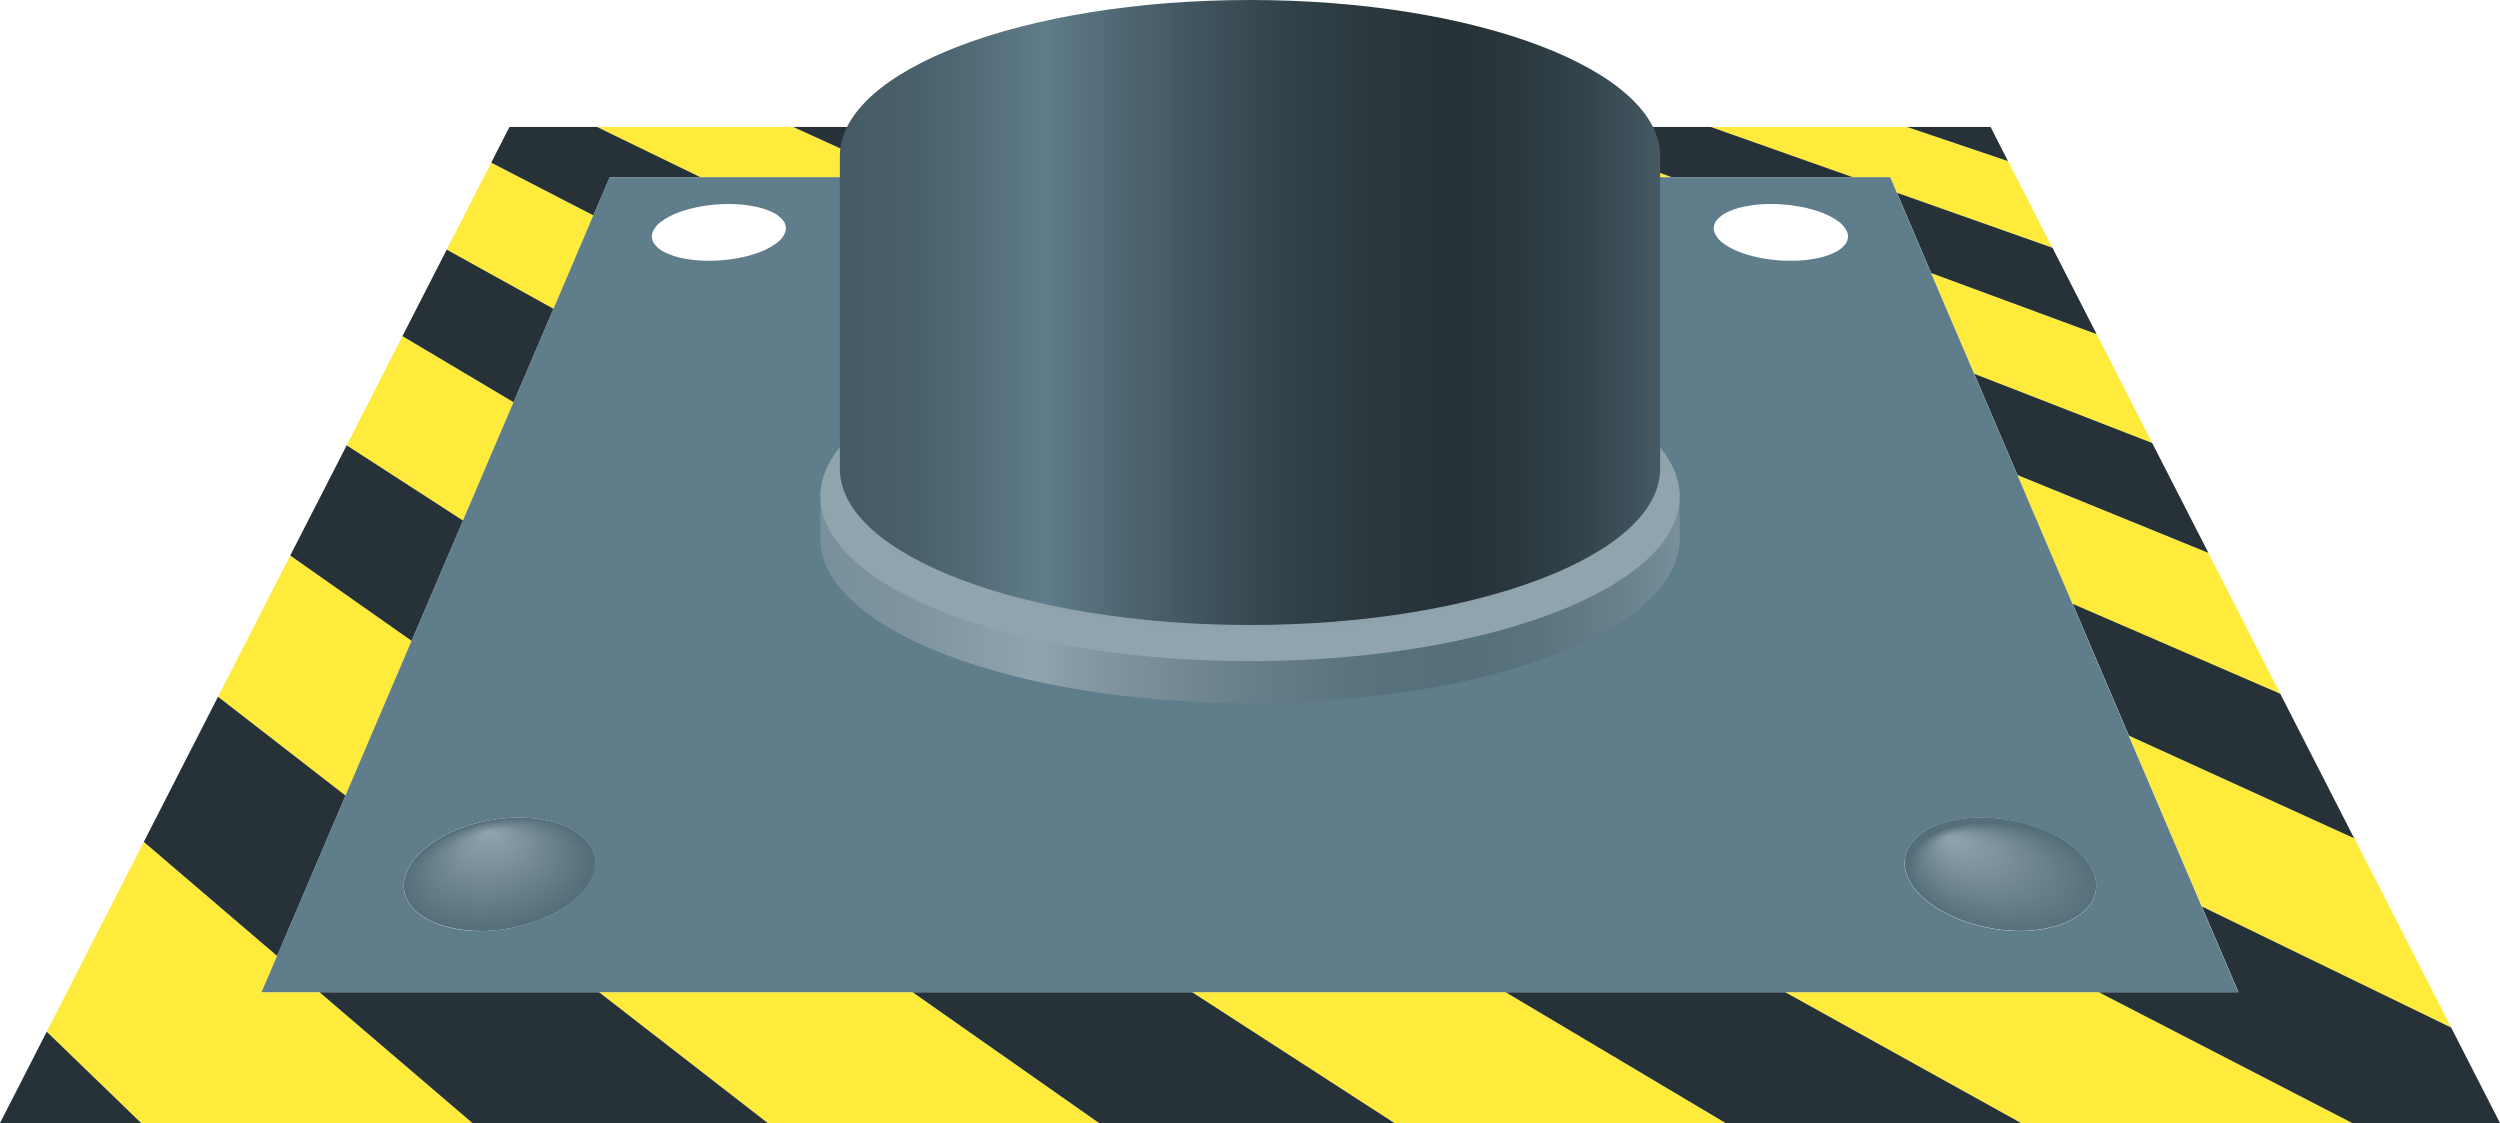 <svg xmlns="http://www.w3.org/2000/svg" xmlns:xlink="http://www.w3.org/1999/xlink"
     viewBox="0 0 512 230">
	<defs>
		<radialGradient id="a" cx="102.3" cy="179.05" fx="93.352" r="11.12"
		                gradientTransform="translate(388.2 15.82) rotate(78.38) scale(1 1.75)"
		                gradientUnits="userSpaceOnUse">
			<stop offset="0" stop-color="#90a4ae"/>
			<stop offset="1" stop-color="#546e7a"/>
		</radialGradient>
		<radialGradient id="b" cx="409.7" cy="179.05" fx="397.09"
		                fy="167.523" r="19.63"
		                gradientTransform="matrix(0.99, 0.17, -0.1, 0.56, 22.77, 10.07)"
		                xlink:href="#a"/>
		<linearGradient id="c" x1="168" y1="106" x2="344" y2="106" gradientUnits="userSpaceOnUse">
			<stop offset="0" stop-color="#78909c"/>
			<stop offset="0.1" stop-color="#7d94a0"/>
			<stop offset="0.22" stop-color="#8ca0ab"/>
			<stop offset="0.25" stop-color="#90a4ae"/>
			<stop offset="0.33" stop-color="#8095a0"/>
			<stop offset="0.49" stop-color="#68808b"/>
			<stop offset="0.63" stop-color="#59737e"/>
			<stop offset="0.75" stop-color="#546e7a"/>
			<stop offset="0.83" stop-color="#59737f"/>
			<stop offset="0.93" stop-color="#68808c"/>
			<stop offset="1" stop-color="#78909c"/>
		</linearGradient>
		<radialGradient id="d" cx="256" cy="104.71" r="29.21"
		                gradientTransform="matrix(0, 1.13, -2.98, 0, 568.49, -188.75)"
		                gradientUnits="userSpaceOnUse">
			<stop offset="0.25" stop-color="#78909c"/>
			<stop offset="0.5" stop-color="#7d94a0"/>
			<stop offset="0.81" stop-color="#8ca0ab"/>
			<stop offset="0.88" stop-color="#90a4ae"/>
		</radialGradient>
		<linearGradient id="e" x1="172" y1="64" x2="340" y2="64" gradientUnits="userSpaceOnUse">
			<stop offset="0" stop-color="#455a64"/>
			<stop offset="0.08" stop-color="#485f69"/>
			<stop offset="0.17" stop-color="#536c78"/>
			<stop offset="0.25" stop-color="#607d8b"/>
			<stop offset="0.27" stop-color="#5c7885"/>
			<stop offset="0.41" stop-color="#445964"/>
			<stop offset="0.53" stop-color="#34444c"/>
			<stop offset="0.65" stop-color="#2a373d"/>
			<stop offset="0.75" stop-color="#263238"/>
			<stop offset="0.82" stop-color="#2a373d"/>
			<stop offset="0.91" stop-color="#34444c"/>
			<stop offset="1" stop-color="#455a64"/>
			<stop offset="1" stop-color="#455a64"/>
		</linearGradient>
	</defs>
	<title>Base</title>
	<path d="M185,36.29H143.44L122.26,26h40.19L185,36.29m78.66,0H222.1L198.29,26h40.19l25.2,10.29m78.68,0H300.77L274.32,26h40.2l27.84,10.29m78,14.45L388.48,39.48l-1.36-3.19h-7.67L350.36,26h40.19l20.69,7,9.08,17.76M113.37,63.25,91.49,51.12l9.11-17.81,20.94,10.81-8.17,19.13m327.4,27.48L404.32,76.55,395.5,55.92l33.87,12.51,11.4,22.3M94.83,106.62,71,91.2,82.42,68.84l22.77,13.54L94.83,106.62M467,142.08l-42.58-18.39-11.28-26.4,39.11,15.95L467,142.08M70.77,162.94,44.65,142.69l14.79-28.92,24.88,17.46L70.77,162.94M502,210.45l-51.06-24.8-14.95-35,46.2,21.05L502,210.45M96.75,230H28.91L9.57,211.29l19.88-38.87,27.29,23.35-3.18,7.43H65.42L96.75,230m128.34,0H157.24l-34.56-26.8h64.21l38.2,26.8m128.32,0H285.58l-41.44-26.8h64.2L353.41,230m128.34,0H413.92l-48.31-26.8h64.2L481.75,230"
	      fill="#ffeb3b"/>
	<path d="M411.24,33l-20.69-7h17.12l3.57,7M222.1,36.29H185L162.45,26h35.84L222.1,36.29m78.67,0H263.68L238.48,26h35.84l26.45,10.29m78.68,0H342.36L314.52,26h35.84l29.09,10.29M121.54,44.12,100.6,33.31,104.34,26h17.92l21.18,10.29H124.89l-3.35,7.83M429.37,68.43,395.5,55.92l-7-16.44,31.84,11.26,9.05,17.69M105.19,82.38,82.42,68.84l9.07-17.72,21.88,12.13-8.18,19.13m347.1,30.86L413.18,97.29l-8.86-20.74,36.45,14.18,11.52,22.51m-368,18L59.44,113.77,71,91.2l23.84,15.42L84.32,131.23m397.87,40.48L436,150.66l-11.53-27L467,142.08l15.15,29.63M56.74,195.77,29.45,172.42l15.2-29.73,26.12,20.25-14,32.83M28.91,230H0l9.57-18.71L28.91,230m128.33,0H96.75L65.42,203.2h57.26L157.24,230m128.34,0H225.09l-38.2-26.8h57.25L285.58,230m128.34,0H353.41l-45.07-26.8h57.27L413.92,230M512,230H481.75l-51.94-26.8h28.63l-7.5-17.55L502,210.45,512,230"
	      fill="#263238"/>
	<path d="M149.23,41.78a32,32,0,0,0-5.35.45,26.42,26.42,0,0,0-4.7,1.2,15.15,15.15,0,0,0-3.56,1.81,5.32,5.32,0,0,0-1.93,2.25,2.51,2.51,0,0,0,.2,2.28,5.52,5.52,0,0,0,2.24,1.88A14.7,14.7,0,0,0,140,52.93a26.85,26.85,0,0,0,5.22.47,32.09,32.09,0,0,0,5.54-.47,25.65,25.65,0,0,0,4.79-1.28,14.1,14.1,0,0,0,3.52-1.88,4.8,4.8,0,0,0,1.76-2.28,2.52,2.52,0,0,0-.39-2.25,6,6,0,0,0-2.33-1.81,15.37,15.37,0,0,0-3.87-1.2,26.94,26.94,0,0,0-5.05-.45m213.55,0a27,27,0,0,0-5.06.45,15.5,15.5,0,0,0-3.87,1.2,6.14,6.14,0,0,0-2.33,1.81,2.59,2.59,0,0,0-.39,2.25,4.93,4.93,0,0,0,1.76,2.28,14.1,14.1,0,0,0,3.52,1.88,25.77,25.77,0,0,0,4.8,1.28,32,32,0,0,0,5.54.47,26.85,26.85,0,0,0,5.22-.47,14.9,14.9,0,0,0,3.92-1.28,5.55,5.55,0,0,0,2.23-1.88,2.51,2.51,0,0,0,.2-2.28,5.32,5.32,0,0,0-1.93-2.25,15,15,0,0,0-3.56-1.81,26.42,26.42,0,0,0-4.7-1.2,32,32,0,0,0-5.35-.45M106.26,167.46a34.1,34.1,0,0,0-7.59.87,32.07,32.07,0,0,0-6.84,2.38,22.71,22.71,0,0,0-5.41,3.58,12.06,12.06,0,0,0-3.21,4.47,6.81,6.81,0,0,0-.23,4.56,7.93,7.93,0,0,0,2.75,3.78A15.06,15.06,0,0,0,91,189.69a26.44,26.44,0,0,0,7.32,1,34.07,34.07,0,0,0,8-1,31.58,31.58,0,0,0,7.06-2.59,21.38,21.38,0,0,0,5.33-3.78,11.09,11.09,0,0,0,2.89-4.56,6.55,6.55,0,0,0-.16-4.47,8.37,8.37,0,0,0-3-3.58,16,16,0,0,0-5.22-2.38,26.84,26.84,0,0,0-7-.87m299.48,0a26.84,26.84,0,0,0-7,.87,16,16,0,0,0-5.22,2.38,8.44,8.44,0,0,0-2.95,3.58,6.55,6.55,0,0,0-.16,4.47,11.09,11.09,0,0,0,2.89,4.56,21.38,21.38,0,0,0,5.33,3.78,31.58,31.58,0,0,0,7.06,2.59,34.07,34.07,0,0,0,8,1,26.46,26.46,0,0,0,7.33-1,15.06,15.06,0,0,0,5.28-2.59,7.86,7.86,0,0,0,2.75-3.78,6.81,6.81,0,0,0-.23-4.56,12,12,0,0,0-3.21-4.47,22.51,22.51,0,0,0-5.41-3.58,32.07,32.07,0,0,0-6.84-2.38,34.26,34.26,0,0,0-7.6-.87m52.7,35.74H53.56l3.18-7.43,14-32.83,13.55-31.71,10.51-24.61,10.36-24.24,8.18-19.13,8.17-19.13,3.35-7.83H387.12l1.36,3.19,7,16.44,8.82,20.63,8.86,20.74,11.28,26.4,11.53,27,14.95,35,7.5,17.55"
	      fill="#607d8b"/>
	<path d="M98.33,190.65a26.44,26.44,0,0,1-7.32-1,15.06,15.06,0,0,1-5.28-2.59A7.93,7.93,0,0,1,83,183.32a6.81,6.81,0,0,1,.23-4.56,12.06,12.06,0,0,1,3.21-4.47,22.71,22.71,0,0,1,5.41-3.58,32.07,32.07,0,0,1,6.84-2.38,34.1,34.1,0,0,1,7.59-.87,26.84,26.84,0,0,1,7,.87,16,16,0,0,1,5.22,2.38,8.37,8.37,0,0,1,3,3.58,6.55,6.55,0,0,1,.16,4.47,11.09,11.09,0,0,1-2.89,4.56,21.38,21.38,0,0,1-5.33,3.78,31.58,31.58,0,0,1-7.06,2.59,34.07,34.07,0,0,1-8,1"
	      fill="url(#a)"/>
	<path d="M413.67,190.65a34.07,34.07,0,0,1-8-1,31.58,31.58,0,0,1-7.06-2.59,21.38,21.38,0,0,1-5.33-3.78,11.09,11.09,0,0,1-2.89-4.56,6.55,6.55,0,0,1,.16-4.47,8.44,8.44,0,0,1,2.95-3.58,16,16,0,0,1,5.22-2.38,26.84,26.84,0,0,1,7-.87,34.26,34.26,0,0,1,7.6.87,32.07,32.07,0,0,1,6.84,2.38,22.51,22.51,0,0,1,5.41,3.58,12,12,0,0,1,3.21,4.47,6.81,6.81,0,0,1,.23,4.56,7.86,7.86,0,0,1-2.75,3.78,15.06,15.06,0,0,1-5.28,2.59,26.46,26.46,0,0,1-7.33,1"
	      fill="url(#b)"/>
	<path d="M256,68c-48.6,0-88,15.09-88,33.7v8.6c0,18.61,39.4,33.7,88,33.7s88-15.09,88-33.7v-8.6C344,83.09,304.6,68,256,68Z"
	      fill="url(#c)"/>
	<ellipse cx="256" cy="101.7" rx="88" ry="33.7" fill="url(#d)"/>
	<path d="M256,0c-46.39,0-84,14.33-84,32V96c0,17.67,37.61,32,84,32s84-14.33,84-32V32C340,14.33,302.39,0,256,0Z"
	      fill="url(#e)"/>
</svg>